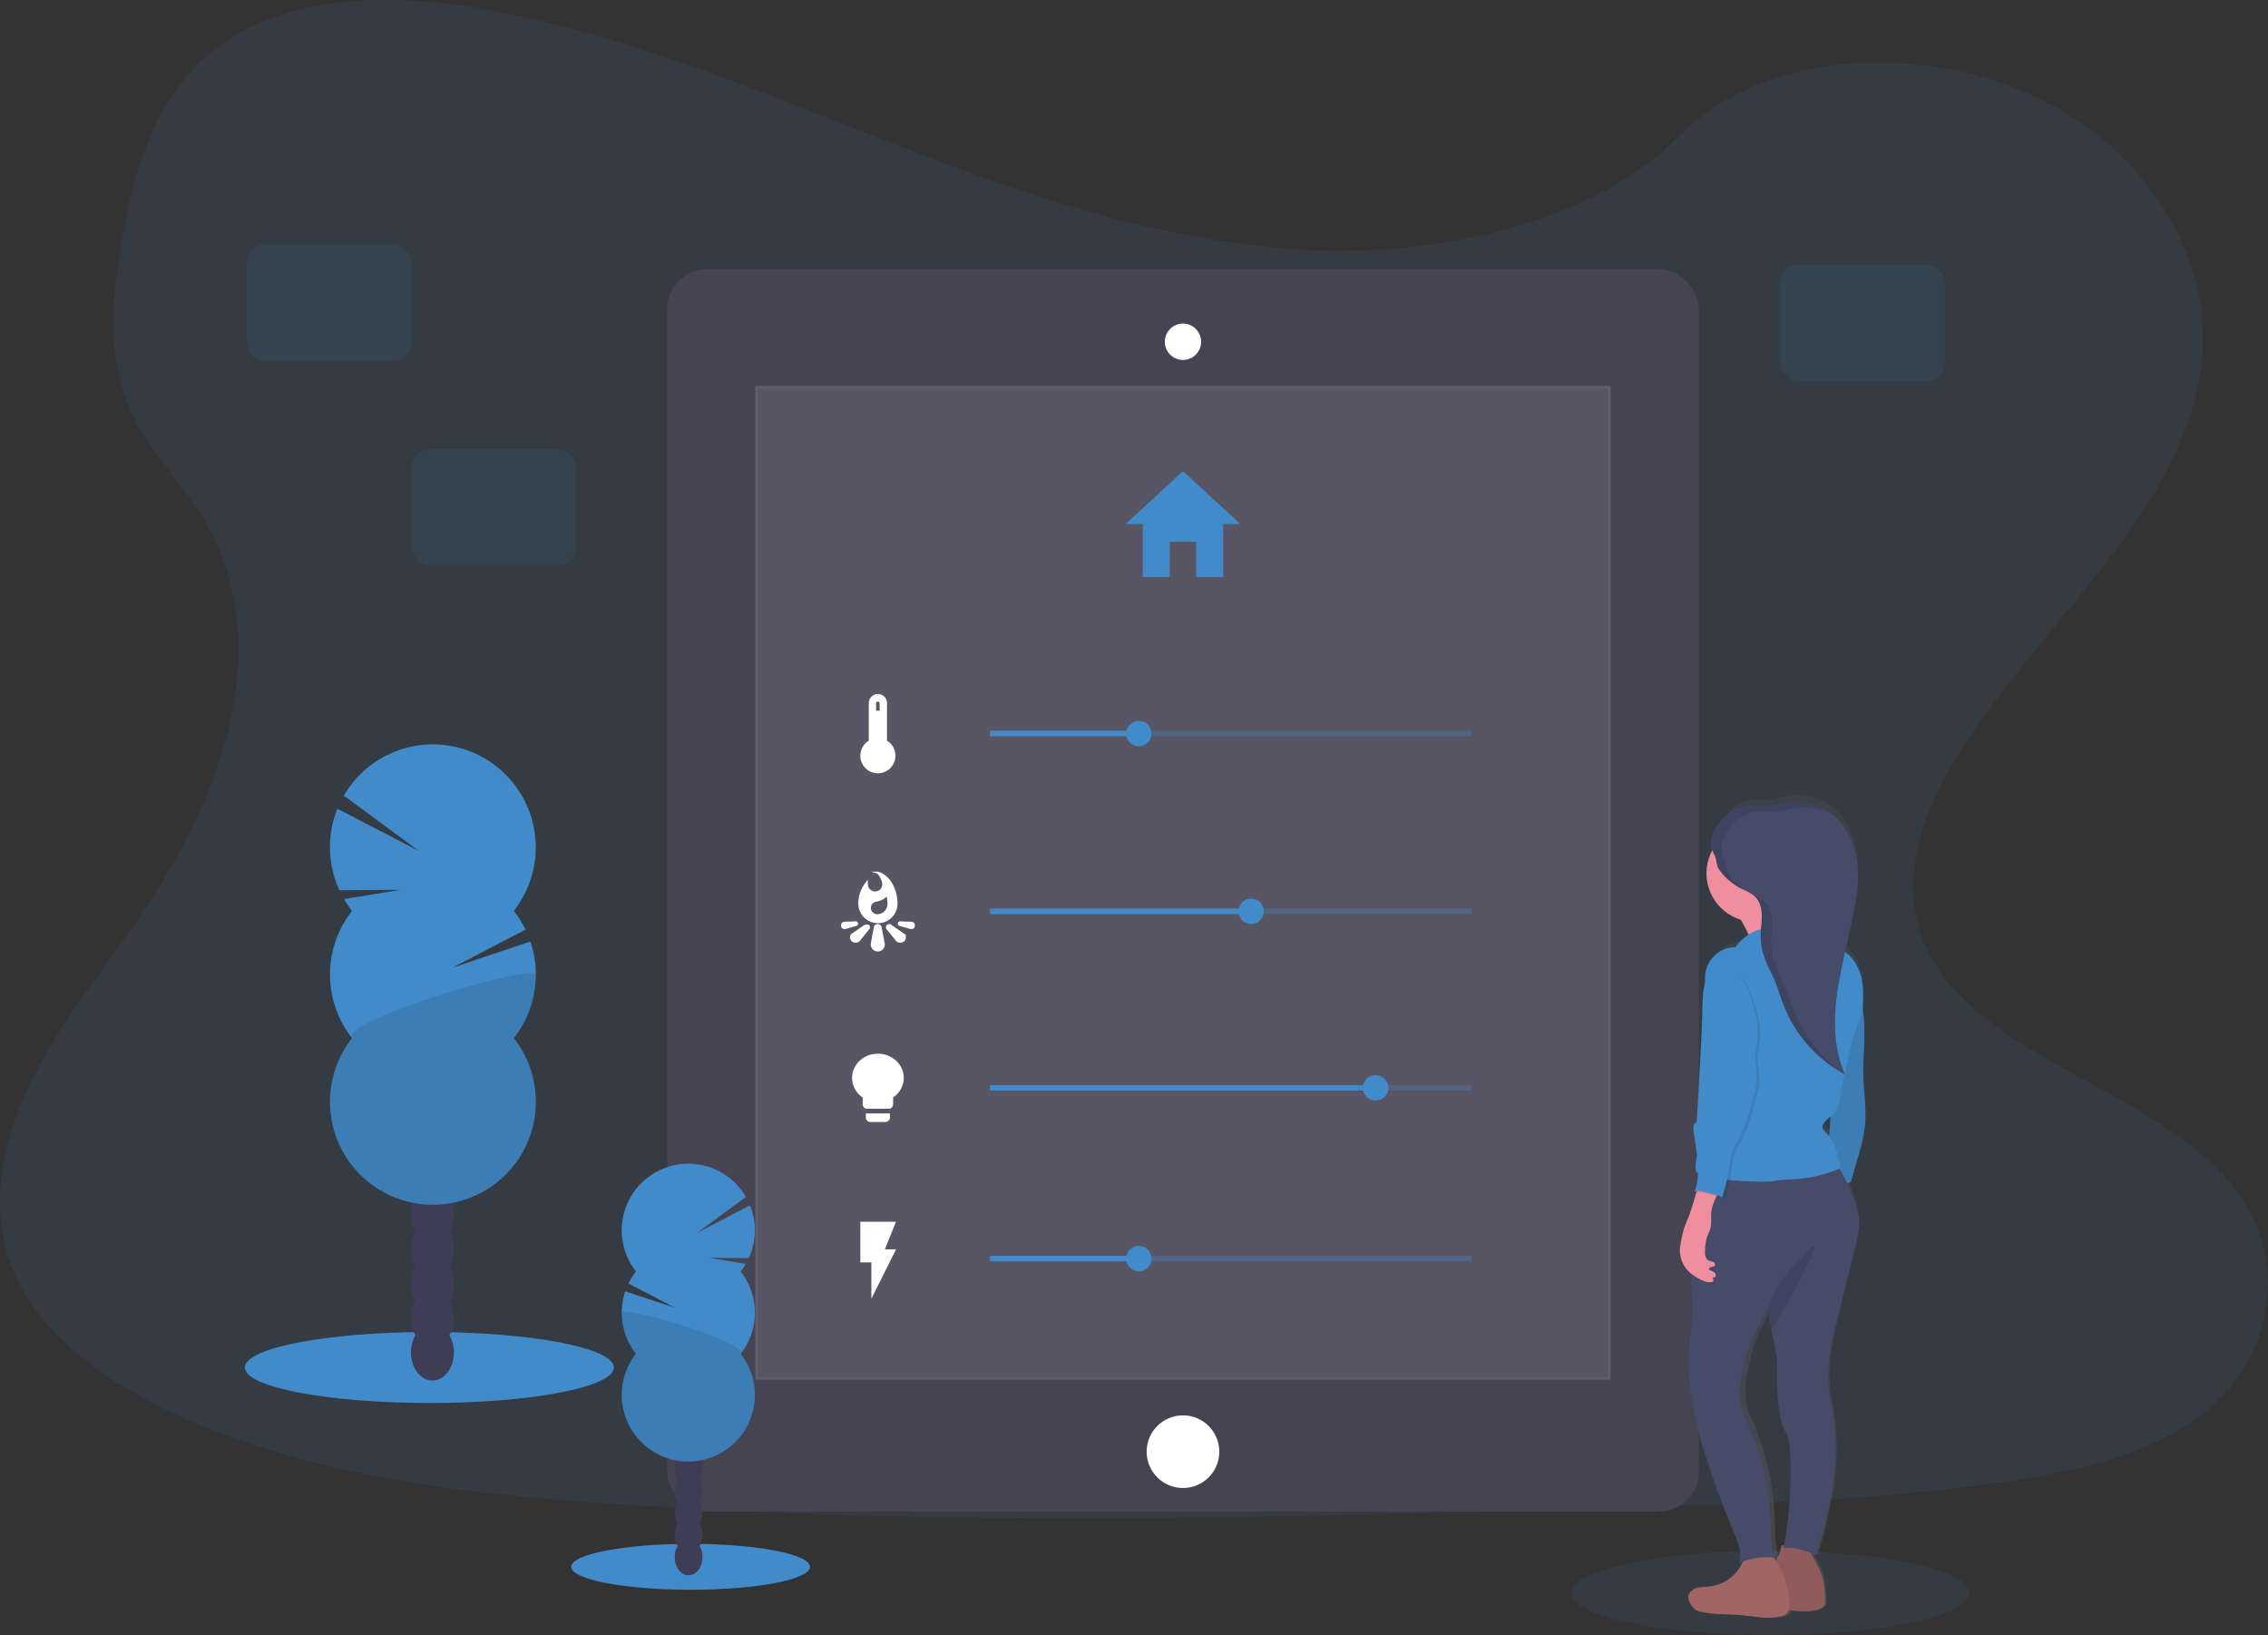 <svg data-name="Layer 1" xmlns="http://www.w3.org/2000/svg" width="1130" height="814.56"><rect width="100%" height="100%" fill="#333333" stroke="none"/><defs><linearGradient id="a" x1="283.68" y1="848.61" x2="283.68" y2="438.71" gradientTransform="matrix(-1 0 0 1 1204 0)" gradientUnits="userSpaceOnUse"><stop offset="0" stop-color="gray" stop-opacity=".25"/><stop offset=".54" stop-color="gray" stop-opacity=".12"/><stop offset="1" stop-color="gray" stop-opacity=".1"/></linearGradient></defs><path d="M656.54 124.69c-72.44-2.51-141.44-25.9-207.32-51.49S318.07 19.28 247.37 5.71c-45.48-8.72-97.49-10-134.13 14.43-35.27 23.46-46.66 64-52.78 101.55-4.61 28.28-7.32 58 5.3 84.51 8.77 18.37 24.34 33.82 35.11 51.42 37.45 61.26 11 136.79-29.62 196.59-19 28.06-41.13 54.82-55.82 84.69s-21.49 64.08-8.64 94.54c12.75 30.2 43.11 52.84 76.01 68.84 66.81 32.4 145.54 41.68 222.31 46.93 169.94 11.62 340.79 6.59 511.18 1.55 63.06-1.87 126.39-3.76 188.43-13.51 34.44-5.41 70-14 95-34.75 31.75-26.34 39.62-70.94 18.34-104-35.68-55.39-134.35-69.15-159.29-128.6-13.73-32.72.37-69.17 20.32-99.52 42.8-65.11 114.54-122.22 118.32-196.64 2.6-51.11-31.89-102.3-85.21-126.48-55.9-25.35-133.4-22.16-174.64 19.8-42.44 43.22-117.06 59.85-181.02 57.63z" fill="#428bca" opacity=".1"/><rect x="332.4" y="134.07" width="514" height="618.97" rx="19.8" fill="#464353"/><path fill="#fff" stroke="#fff" stroke-miterlimit="10" opacity=".1" d="M376.74 192.74h425.32v494.09H376.74z"/><circle cx="589.4" cy="723.18" r="18.1" fill="#fff"/><path d="M589.4 178.81a8.55 8.55 0 1 1 8.6-8.53 8.56 8.56 0 0 1-8.6 8.53z" fill="#fff"/><path d="M589.4 162.21a8.05 8.05 0 1 1-8 8 8.06 8.06 0 0 1 8-8m0-1a9.05 9.05 0 1 0 9.05 9 9.05 9.05 0 0 0-9.05-9z" fill="#fff"/><path d="M582.8 287.48v-17.6H596v17.6h13.42v-26.39H618l-28.6-26.4-28.59 26.4h8.57v26.39z" fill="#428bca"/><path d="M441.43 369.28v-19a4.035 4.035 0 0 0-8.07 0v19a8.25 8.25 0 1 0 8.07 0zm-5.43-19a1.38 1.38 0 0 1 2.75 0v4.26H436z" fill="#fff" stroke="#fff" stroke-miterlimit="10"/><path fill="#428bca" opacity=".3" d="M493.28 364.08h240v2.67h-240z"/><circle cx="567.39" cy="365.42" r="6.33" fill="#428bca"/><path fill="#428bca" d="M493.28 364.08h74.11v2.67h-74.11z"/><path d="M438.79 462.12a1.44 1.44 0 0 0-1.48-1.26 1.46 1.46 0 0 0-1.45 1.08l-1.46 7.94a3.08 3.08 0 0 0-.06.61 3 3 0 0 0 6 0 3 3 0 0 0-.1-.73zm11.36 3.41a3.91 3.91 0 0 0-.49-.34l-5.92-4.08a1.2 1.2 0 0 0-1.53.08 1 1 0 0 0-.16 1.32l4.56 5.65a2.56 2.56 0 0 0 .3.37 2.47 2.47 0 0 0 3.23 0 2 2 0 0 0 0-3zm4-5.83-5.55-.2a.65.65 0 0 0-.74.52.72.72 0 0 0 .44.76l5.37 1.52c.78.17 1.65-.19 1.65-1 0-1-.29-1.51-1.17-1.61zm-27.58 1.08a.72.72 0 0 0 .44-.76.66.66 0 0 0-.75-.52l-5.54.2c-.89.1-1.15.59-1.15 1.6 0 .8.85 1.17 1.62 1l5.37-1.53zm4.53.32-5.92 4.07a3.21 3.21 0 0 0-.48.34 2 2 0 0 0 0 3 2.39 2.39 0 0 0 3.22 0 1.74 1.74 0 0 0 .31-.36l4.56-5.63a1 1 0 0 0-.16-1.32 4.141 4.141 0 0 0-1.57-.1zm6.34-26.36s2.6 3 2.6 5.53a4 4 0 0 1-3.95 4.32 4.21 4.21 0 0 1-4.2-4.32v-.59a16.41 16.41 0 0 0-3.74 10.47 9.26 9.26 0 1 0 18.52 0c0-6.24-3.08-13.55-9.27-15.41zm-.33 21.2a3.69 3.69 0 0 1-3.73-3.64 3.62 3.62 0 0 1 3.25-3.61 9 9 0 0 0 5.36-3 16.25 16.25 0 0 1 .68 4.68 5.56 5.56 0 0 1-5.56 5.56z" fill="#fff" stroke="#fff" stroke-miterlimit="10"/><path fill="#428bca" opacity=".3" d="M493.28 452.65h240v2.67h-240z"/><circle cx="623.39" cy="453.99" r="6.33" fill="#428bca"/><path fill="#428bca" d="M493.28 452.65H624v2.67H493.28z"/><path d="M431.9 556.71a1.73 1.73 0 0 0 1.72 1.72h7.56a1.73 1.73 0 0 0 1.72-1.72v-1.54h-11zm5.5-31.28c-6.85 0-12.37 5.15-12.37 11.52a11.34 11.34 0 0 0 5.28 9.5v3.73a1.71 1.71 0 0 0 1.77 1.65h10.64a1.71 1.71 0 0 0 1.77-1.65v-3.73a11.32 11.32 0 0 0 5.29-9.5c0-6.37-5.53-11.52-12.38-11.52z" fill="#fff" stroke="#fff" stroke-miterlimit="10"/><path fill="#428bca" opacity=".3" d="M493.28 540.6h240v2.67h-240z"/><circle cx="685.39" cy="541.93" r="6.33" fill="#428bca"/><path fill="#428bca" d="M493.28 540.6H686v2.67H493.28z"/><path d="M429.15 609.13v19.24h5.5v16.5l11-22h-5.5l5.5-13.74z" fill="#fff" stroke="#fff" stroke-miterlimit="10"/><path fill="#428bca" opacity=".3" d="M493.28 625.67h240v2.67h-240z"/><circle cx="567.39" cy="627" r="6.33" fill="#428bca"/><path fill="#428bca" d="M493.28 625.67h74.11v2.67h-74.11z"/><ellipse cx="344.08" cy="780.54" rx="59.47" ry="11.44" fill="#428bca"/><ellipse cx="343.09" cy="775.68" rx="6.92" ry="9.06" fill="#3f3d56"/><ellipse cx="343.09" cy="764.6" rx="6.92" ry="9.06" fill="#3f3d56"/><ellipse cx="343.09" cy="753.53" rx="6.92" ry="9.06" fill="#3f3d56"/><ellipse cx="343.09" cy="742.45" rx="6.92" ry="9.06" fill="#3f3d56"/><ellipse cx="343.09" cy="731.37" rx="6.92" ry="9.06" fill="#3f3d56"/><ellipse cx="343.09" cy="720.29" rx="6.92" ry="9.06" fill="#3f3d56"/><ellipse cx="343.09" cy="709.21" rx="6.92" ry="9.06" fill="#3f3d56"/><path d="M369 633.41a34.28 34.28 0 0 0 2.58-3.8l-18.2-3 19.68.15a33.27 33.27 0 0 0 .63-26.28l-26.38 13.7 24.34-17.9a33.17 33.17 0 1 0-54.78 37.12 33.85 33.85 0 0 0-3.78 6l23.62 12.27-25.18-8.39a33.19 33.19 0 0 0 5.34 31.14 33.16 33.16 0 1 0 52.14 0 33.18 33.18 0 0 0 0-41z" fill="#428bca"/><path d="M309.78 653.91a33 33 0 0 0 7.09 20.5 33.16 33.16 0 1 0 52.14 0c4.44-5.64-59.23-24.22-59.23-20.5z" opacity=".1"/><ellipse cx="213.92" cy="681.25" rx="91.94" ry="17.68" fill="#428bca"/><ellipse cx="215.45" cy="673.74" rx="10.7" ry="14.01" fill="#3f3d56"/><ellipse cx="215.45" cy="656.61" rx="10.7" ry="14.01" fill="#3f3d56"/><ellipse cx="215.45" cy="639.48" rx="10.7" ry="14.01" fill="#3f3d56"/><ellipse cx="215.45" cy="622.35" rx="10.7" ry="14.01" fill="#3f3d56"/><ellipse cx="215.45" cy="605.23" rx="10.7" ry="14.01" fill="#3f3d56"/><ellipse cx="215.45" cy="588.1" rx="10.7" ry="14.01" fill="#3f3d56"/><ellipse cx="215.45" cy="570.97" rx="10.7" ry="14.01" fill="#3f3d56"/><path d="M175.38 453.76a52.24 52.24 0 0 1-4-5.87l28.14-4.61-30.42.23a51.41 51.41 0 0 1-1-40.63l40.82 21.17-37.62-27.68a51.28 51.28 0 1 1 84.7 57.39 50.9 50.9 0 0 1 5.84 9.35l-36.51 19 38.93-13.07a51.3 51.3 0 0 1-8.26 48.13 51.28 51.28 0 1 1-80.61 0 51.3 51.3 0 0 1 0-63.41z" fill="#428bca"/><path d="M267 485.46a51.1 51.1 0 0 1-11 31.71 51.28 51.28 0 1 1-80.61 0c-6.88-8.73 91.61-37.46 91.61-31.71z" opacity=".1"/><ellipse cx="882" cy="793.56" rx="99" ry="21" fill="#428bca" opacity=".1"/><path d="M880.25 838.7a5.83 5.83 0 0 0 .38 1.49 8.51 8.51 0 0 0 3.28 4.55 8.93 8.93 0 0 0 2.6 1c6.13 1.47 12.5 1 18.76 1.63s12.89 2.26 19.07.5c1.48-.42 3-1.19 3.6-2.7a1.61 1.61 0 0 0 .09-.29c4.49.58 9 1 13.3-.21 1.47-.42 3-1.19 3.6-2.7a6.1 6.1 0 0 0 .21-2.41c-.18-4.21-.38-8.48-1.66-12.47a35 35 0 0 0-1.71-4.21q-1.47-3.15-3.2-6.15l-.35-.65c.84.37 1.66.77 2.47 1.2a210 210 0 0 0 8.09-35.41 124.52 124.52 0 0 0-1.24-42.87 61.05 61.05 0 0 1-1-14.29c.41-9.53 2.62-18.85 4.82-28.11q1.68-7 3.35-14.09l4.78-20.08c1.06-4.45 2.12-9 1.79-13.58a35.5 35.5 0 0 0-1.48-7.38 85.12 85.12 0 0 0-4.2-11.34 1.9 1.9 0 0 0 1.41-.29 2.41 2.41 0 0 0 .63-1.25l2.52-9.08c1.77-6.36 3.54-12.77 4-19.37.55-7.47-.58-15-.82-22.44-.31-9.72.87-19.47.24-29.17-.14-2.1-.36-4.19-.61-6.27.11-1.1.14-2.2.17-3.3.16-5.42.1-10.83-1.89-15.83a22 22 0 0 0-6.59-9.14c.09-.45.19-.89.28-1.34l2.1-10c2.32-11.09 4.66-22.45 3.33-33.72-1.19-10-5.88-20.16-13.82-25.5l-.07-.05-.85-.54-.15-.09c-.26-.16-.53-.31-.8-.45l-.2-.11c-.32-.18-.66-.35-1-.5a31.6 31.6 0 0 0-8-2.39l-1.1-.17a30.68 30.68 0 0 0-3.31-.34h-1.11a22.89 22.89 0 0 0-3.31.2c-.41 0-.81.12-1.22.2l-1.2.25a50.63 50.63 0 0 1-7.24 1.51c-.46 0-.93.06-1.39.07-1.39 0-2.78-.09-4.18-.17-.69 0-1.39-.06-2.08-.06a16.46 16.46 0 0 0-3.43.31 14.46 14.46 0 0 0-5.4 2.49 22.56 22.56 0 0 0-3.28 2.92 33.1 33.1 0 0 0-2.28 2.74c-.33.44-.65.89-1 1.36l-.46.71c-.29.49-.57 1-.83 1.48a19 19 0 0 0-1 2.32 11.09 11.09 0 0 0-.45 6.49 12.52 12.52 0 0 0 .44 1.35 25.43 25.43 0 0 0-2.75 11.59c0 11 6.86 20.28 16.29 23.34 1.15 2.12 2.55 4.82 3.72 7.44a26.86 26.86 0 0 0-6.39 6.46c-5.86-.33-11.64 4.34-13.5 10.23a18.6 18.6 0 0 0-.71 7c-1.22 4.92-1.28 10.24-1.39 15.38-.17 8.1-.59 16.18-1 24.27s-.83 16.11-1.25 24.17c-.12 2.31-.24 4.63-.54 6.92-1.47.39-1.54 2.4-1.37 4 .46 4.27 1.21 8.59 1.69 12.88a21.27 21.27 0 0 0-.41 8.09l.85.38a32.41 32.41 0 0 1-1.2 8.17 2.93 2.93 0 0 1-.64 1.31 4.33 4.33 0 0 1 1.33-.33c-1.27 4.18-2.28 8.46-3.77 12.57-.77 2.12-1.67 4.2-2.33 6.37a59.68 59.68 0 0 0-1.4 6.26 30.48 30.48 0 0 0-.53 3.68 15.53 15.53 0 0 0 5.27 12.66c0 .82-.06 1.63-.06 2.45 0 5.85.86 11.68.65 17.52-.28 7.87-1.69 15.32-1.73 23.2-.13 21.8 5.85 43.11 12.87 63.6q4.17 12.18 8.85 24.13c1.84 4.72 3.92 10 1.94 14.63.67-.27 1.33-.52 2-.76a21 21 0 0 1-4.58 7 19.28 19.28 0 0 1-11.48 5.43c-2.09.23-4.24.11-6.23.84s-3.8 2.65-3.6 4.86zm25.56-113.12a96.87 96.87 0 0 1 12.28-31.88l.06.65c.32 3.22.91 6.44 1.55 9.65 1.34 6.76 2.91 13.51 2.67 20.3a115.64 115.64 0 0 0 1.26 21.52 34.09 34.09 0 0 0 2 8.14c.66 1.56 1.52 3 2 4.64a22.17 22.17 0 0 1 .8 5.75 206.93 206.93 0 0 1-2.92 47.89c-.69 0-1.13.11-1.14.2a21.68 21.68 0 0 1-2.73 7.66l-.12-.22c-.24-.42-.49-.9-.75-1.38l.83.13c-2.29-4.94-2.08-10.7-2.18-16.2a149.15 149.15 0 0 0-2.27-22.25A129.4 129.4 0 0 0 907 748a25.2 25.2 0 0 1-2-6.78 45.6 45.6 0 0 1 .81-15.64zm41.25-119a17 17 0 0 0-1.21-1.46c-1-1.07-2.2-2.31-1.9-3.77a3.69 3.69 0 0 1 .84-1.54 22 22 0 0 1 2.66-2.79l.32-.28q-.36 4.89-.71 9.81z" transform="translate(-35 -42.72)" fill="url(#a)"/><path d="m926.64 491.28 1.1 8.49c.37 2.88.74 5.75.94 8.64.67 9.62-.57 19.28-.25 28.92.26 7.42 1.44 14.83.87 22.24-.51 6.54-2.37 12.9-4.23 19.2l-2.64 9a2.38 2.38 0 0 1-.66 1.24 2.33 2.33 0 0 1-1.69.27l-11.72-1c.75-3.44 1.58-7 2-10.53.32-2.76.51-5.54.71-8.32.62-8.66 1.33-17.32 2-26l1.25-15.2c.53-6.6 1.08-13.23 2.74-19.64a39.09 39.09 0 0 1 9.58-17.31z" fill="#428bca"/><path d="m926.64 491.28 1.1 8.49c.37 2.88.74 5.75.94 8.64.67 9.62-.57 19.28-.25 28.92.26 7.42 1.44 14.83.87 22.24-.51 6.54-2.37 12.9-4.23 19.2l-2.64 9a2.38 2.38 0 0 1-.66 1.24 2.33 2.33 0 0 1-1.69.27l-11.72-1c.75-3.44 1.58-7 2-10.53.32-2.76.51-5.54.71-8.32.62-8.66 1.33-17.32 2-26l1.25-15.2c.53-6.6 1.08-13.23 2.74-19.64a39.09 39.09 0 0 1 9.58-17.31z" opacity=".1"/><path d="M905.76 780.33a35.81 35.81 0 0 1 1.8 4.18c1.34 3.95 1.54 8.19 1.74 12.36a6 6 0 0 1-.22 2.39c-.58 1.5-2.24 2.26-3.79 2.67-6.49 1.75-13.33.11-20-.49s-13.26-.16-19.7-1.61a10.06 10.06 0 0 1-2.73-.95 8.51 8.51 0 0 1-3.45-4.5 5.88 5.88 0 0 1-.39-1.48c-.21-2.2 1.7-4.1 3.78-4.82s4.35-.61 6.54-.83a20.6 20.6 0 0 0 18.24-17.21c.08-.48 10.84-.19 12 .43 1.32.73 2.12 2.54 2.87 3.77q1.77 2.97 3.31 6.09z" fill="#a26565"/><path d="M905.76 780.33a35.81 35.81 0 0 1 1.8 4.18c1.34 3.95 1.54 8.19 1.74 12.36a6 6 0 0 1-.22 2.39c-.58 1.5-2.24 2.26-3.79 2.67-6.49 1.75-13.33.11-20-.49s-13.26-.16-19.7-1.61a10.06 10.06 0 0 1-2.73-.95 8.51 8.51 0 0 1-3.45-4.5 5.88 5.88 0 0 1-.39-1.48c-.21-2.2 1.7-4.1 3.78-4.82s4.35-.61 6.54-.83a20.6 20.6 0 0 0 18.24-17.21c.08-.48 10.84-.19 12 .43 1.32.73 2.12 2.54 2.87 3.77q1.77 2.97 3.31 6.09z" opacity=".1"/><path d="M887.91 783.51a34 34 0 0 1 1.8 4.17c1.35 4 1.55 8.19 1.74 12.36a5.83 5.83 0 0 1-.22 2.39c-.57 1.5-2.23 2.26-3.78 2.68-6.49 1.74-13.34.1-20-.5s-13.27-.16-19.7-1.61a9.62 9.62 0 0 1-2.73-1 8.47 8.47 0 0 1-3.45-4.5 5.88 5.88 0 0 1-.39-1.48c-.21-2.19 1.7-4.1 3.78-4.82s4.35-.6 6.54-.83a20.61 20.61 0 0 0 18.24-17.2c.08-.48 10.84-.2 12 .42 1.33.73 2.13 2.54 2.88 3.77 1.14 2.03 2.26 4.07 3.29 6.15z" fill="#a26565"/><path d="M841.38 677.28c-.14 21.61 6.14 42.73 13.51 63q4.38 12.06 9.29 23.91c1.94 4.68 4.13 9.88 2.05 14.5 6-2.28 12.1-3.62 18.41-2.57-2.4-4.9-2.17-10.6-2.28-16a140.3 140.3 0 0 0-2.36-22.05 123 123 0 0 0-10.79-31.89 24.3 24.3 0 0 1-2.09-6.72c-.82-5.14-.18-10.42.89-15.51a92.47 92.47 0 0 1 12.9-31.6l.06.64a93.27 93.27 0 0 0 1.62 9.57c1.41 6.69 3.06 13.39 2.81 20.12a108.83 108.83 0 0 0 1.32 21.33 32.43 32.43 0 0 0 2.15 8.06c.69 1.55 1.59 3 2.13 4.61a21 21 0 0 1 .84 5.7c.8 16.27 0 32.79-3.32 48.74 5.57-.44 11.14 1.17 16.12 3.67a198.54 198.54 0 0 0 8.5-35.1 116.62 116.62 0 0 0-1.3-42.46 56.42 56.42 0 0 1-1.05-14.15c.43-9.45 2.75-18.69 5.06-27.87l3.52-14q2.5-10 5-19.91c1.11-4.41 2.23-8.92 1.88-13.46a33.4 33.4 0 0 0-1.56-7.32 81.69 81.69 0 0 0-11.07-22.64c-19.27 1.08-38.77-.72-58-2.2a3.89 3.89 0 0 0-2.72.46 3.85 3.85 0 0 0-1.1 2.48l-7.23 41a103 103 0 0 0-2 17.3c0 5.8.9 11.58.68 17.37-.35 7.8-1.83 15.18-1.87 22.99z" fill="#454b69"/><path d="M881 652.99a93.27 93.27 0 0 0 1.62 9.57c4.19-7.25 8.71-14.32 12.57-21.75 1-1.91 1.94-3.85 2.89-5.79l2.85-5.8c.53-1.09 1.06-2.18 1.54-3.29a23.77 23.77 0 0 0 1.79-5c-1.4-.26-4.86 3.52-5.9 4.51a80.64 80.64 0 0 0-6 6.64 72.81 72.81 0 0 0-6.36 8.2 39.88 39.88 0 0 0-5 12.71z" opacity=".1"/><path d="M864.9 454.08s10.7 17.05 8.72 20.62 33.7-3.17 33.7-3.17-19.43-17.05-17.44-24.19-24.98 6.74-24.98 6.74z" fill="#ee8e9e"/><circle cx="874.41" cy="435.05" r="24.19" fill="#ee8e9e"/><path d="M864.54 471.96a24.56 24.56 0 0 1 10.17-8.21 36.38 36.38 0 0 1 7.23-1.78l9.65-1.7c2.36-.42 4.89-.81 7.09.16a11.62 11.62 0 0 1 3 2.21c3.35 3.11 6.6 6.52 10.81 8.32 1.15.49 2.35.85 3.5 1.34 4.71 2 8.23 6.26 10.22 11 2.1 4.94 2.16 10.31 2 15.68a27.56 27.56 0 0 1-.55 5.52 35.57 35.57 0 0 1-1.83 5.06 92.57 92.57 0 0 0-3.32 10.72q-3.75 14.35-6.24 29a10.87 10.87 0 0 1-1.21 4 14.36 14.36 0 0 1-3.34 3.21 20.86 20.86 0 0 0-2.79 2.77 3.62 3.62 0 0 0-.89 1.52c-.31 1.44 1 2.68 2 3.73a18.06 18.06 0 0 1 4.52 7.87 3.17 3.17 0 0 1 .72 2.17 3.8 3.8 0 0 0-.23 1.72 3.88 3.88 0 0 0 .91 1.41 5.33 5.33 0 0 1 1 4.28 67.89 67.89 0 0 1-23.68 5.54c-2 .1-4 .1-6 .34-1.42.18-2.82.47-4.24.64a45.78 45.78 0 0 1-6.2.16c-10.77-.22-21.85-.49-31.74-4.76-.93-5.07 1.08-10.24 2.34-15.24 2-8 2.5-16.19 4-24.26 1-5.51 2.5-10.94 3.35-16.49s1.05-11.3-.48-16.7c-1.35-4.78-1.76-9.66-3.16-14.43s-2.38-9.94-.8-14.66c1.96-5.82 8.03-10.47 14.19-10.14z" fill="#428bca"/><path d="M852.66 422.22c-1.18-4.29 1.14-8.76 3.9-12.25 3-3.75 6.82-7.13 11.51-8.07 3.81-.77 7.76.16 11.64-.15 3.43-.27 6.73-1.51 10.14-2a32.12 32.12 0 0 1 9.28.35 35.25 35.25 0 0 1 8.45 2.36c10.3 4.57 16.33 15.83 17.73 27s-1 22.43-3.49 33.42l-2.21 9.94c-2.3 10.35-4.6 20.74-5.21 31.32s.53 21.44 4.88 31.1a66.89 66.89 0 0 1-30.73-34.79c-1.56-4.09-2.72-8.34-4.46-12.36-1.49-3.46-3.4-6.74-4.72-10.27a33.36 33.36 0 0 1-2.11-12.47c.08-3.2.61-6.38.52-9.58s-.91-6.53-3.12-8.85c-2-2.05-4.75-3-7.28-4.33a30.31 30.31 0 0 1-10.19-8.5c-1.59-2.08-1.68-3-2.08-5.36s-1.83-4.24-2.45-6.51z" fill="#454b69"/><path d="M852.63 603.93c-.25 2.49.2 5-.34 7.47-.41 1.84-1.36 3.5-1.92 5.3a25.2 25.2 0 0 0-.85 6.37c-.08 1.8.06 4 1.66 4.84.7.37 1.54.37 2.27.69s1.35 1.19.93 1.87-1.14.57-1.8.7-1.37.81-1 1.36a1.14 1.14 0 0 0 .58.37 7.08 7.08 0 0 1 1.88.9 1.92 1.92 0 0 1 .77 1.83 1.13 1.13 0 0 1-1.61.74 5 5 0 0 1 .47 2c-2.56 1.1-5.43-.34-7.83-1.73a29.49 29.49 0 0 1-3-1.92 15 15 0 0 1-5.84-12.77 29.79 29.79 0 0 1 .57-3.65 54.92 54.92 0 0 1 1.47-6.21c.69-2.15 1.63-4.2 2.44-6.31 1.72-4.49 2.83-9.19 4.39-13.74a2.08 2.08 0 0 1 .75-1.19 2.11 2.11 0 0 1 1.11-.21 18.19 18.19 0 0 1 5.21.48c1 .3 2.71 1 3.18 2s-.28 1.84-.73 2.67a22.38 22.38 0 0 0-2.76 8.14z" fill="#ee8e9e"/><path d="M854.26 482.42a7.33 7.33 0 0 0-1.28 1.78c-3.44 6.25-3.48 13.72-3.64 20.85-.18 8-.62 16-1.06 24.05l-1.31 24c-.13 2.29-.25 4.58-.58 6.85-1.54.39-1.6 2.39-1.43 4 1.11 9.78 3.86 19.85 1 29.26a2.94 2.94 0 0 1-.67 1.3 7.81 7.81 0 0 1 4.47-.06c1.43.3 2.81.83 4.25 1.16 1.82.41 3.88.59 5.12 2a99.24 99.24 0 0 0 3.35-12.92c.68-4 .87-8.12 2.49-11.82.65-1.49 1.53-2.87 2.33-4.3 4.19-7.48 6.25-15.93 8.26-24.27a35.43 35.43 0 0 0 .64-12.06 41.47 41.47 0 0 1-.5-5.55 42.64 42.64 0 0 1 .77-5.84 39.15 39.15 0 0 0-1.17-16.91c-1.5-5.09-2.82-10.45-6-14.73s-9.73-6.72-15.04-6.79z" opacity=".1"/><path d="M853.07 481.62a7.39 7.39 0 0 0-1.28 1.79c-3.44 6.24-3.48 13.72-3.64 20.85-.18 8-.62 16-1.06 24l-1.31 24c-.13 2.29-.25 4.58-.58 6.85-1.54.39-1.6 2.39-1.42 4 1.1 9.78 3.85 19.84 1 29.26a2.94 2.94 0 0 1-.67 1.3 7.81 7.81 0 0 1 4.47-.06c1.43.3 2.81.83 4.25 1.15 1.82.42 3.88.59 5.12 2a98.21 98.21 0 0 0 3.35-12.93c.68-4 .87-8.11 2.49-11.81a48.28 48.28 0 0 1 2.33-4.3c4.2-7.48 6.25-15.94 8.26-24.28a35.42 35.42 0 0 0 .64-12.06 26 26 0 0 1 .27-11.39 39.1 39.1 0 0 0-1.17-16.9c-1.5-5.09-2.82-10.45-6-14.73s-9.74-6.66-15.05-6.74z" fill="#428bca"/><g opacity=".1"><path d="M856.56 409.97c3-3.75 6.82-7.13 11.51-8.07 3.81-.77 7.76.16 11.64-.15 3.43-.27 6.73-1.51 10.14-2a32.12 32.12 0 0 1 9.28.35 35.25 35.25 0 0 1 8.45 2.36 25.09 25.09 0 0 1 4.17 2.37 35.56 35.56 0 0 0-7.47-2 32 32 0 0 0-9.27-.35c-3.42.44-6.71 1.67-10.15 1.94-3.87.31-7.82-.61-11.64.15-4.69.94-8.53 4.33-11.5 8.08-2.77 3.48-5.08 7.95-3.91 12.25.62 2.26 2.06 4.24 2.45 6.57s.49 3.28 2.09 5.36a30.38 30.38 0 0 0 7.34 6.83c-.77-.36-1.56-.72-2.31-1.11a30.31 30.31 0 0 1-10.19-8.5c-1.59-2.08-1.68-3-2.08-5.36s-1.83-4.3-2.45-6.57c-1.18-4.19 1.14-8.66 3.9-12.15zM874.66 446.98a10 10 0 0 0-1.35-1.17c2.31 1.12 4.74 2.1 6.51 4 2.21 2.31 3 5.65 3.12 8.85s-.45 6.38-.52 9.57a33.41 33.41 0 0 0 2.11 12.48c1.32 3.53 3.23 6.8 4.72 10.27 1.73 4 2.89 8.26 4.45 12.35a67 67 0 0 0 25.41 31.62c.06.13.11.27.17.4a66.89 66.89 0 0 1-30.73-34.79c-1.56-4.09-2.72-8.34-4.46-12.36-1.49-3.46-3.4-6.74-4.72-10.27a33.36 33.36 0 0 1-2.11-12.47c.08-3.2.61-6.38.52-9.58s-.91-6.6-3.12-8.9z"/></g><rect x="123" y="121.78" width="82" height="58" rx="9.15" fill="#428bca" opacity=".1"/><rect x="205" y="223.78" width="82" height="58" rx="9.15" fill="#428bca" opacity=".1"/><rect x="887" y="131.78" width="82" height="58" rx="9.15" fill="#428bca" opacity=".1"/></svg>